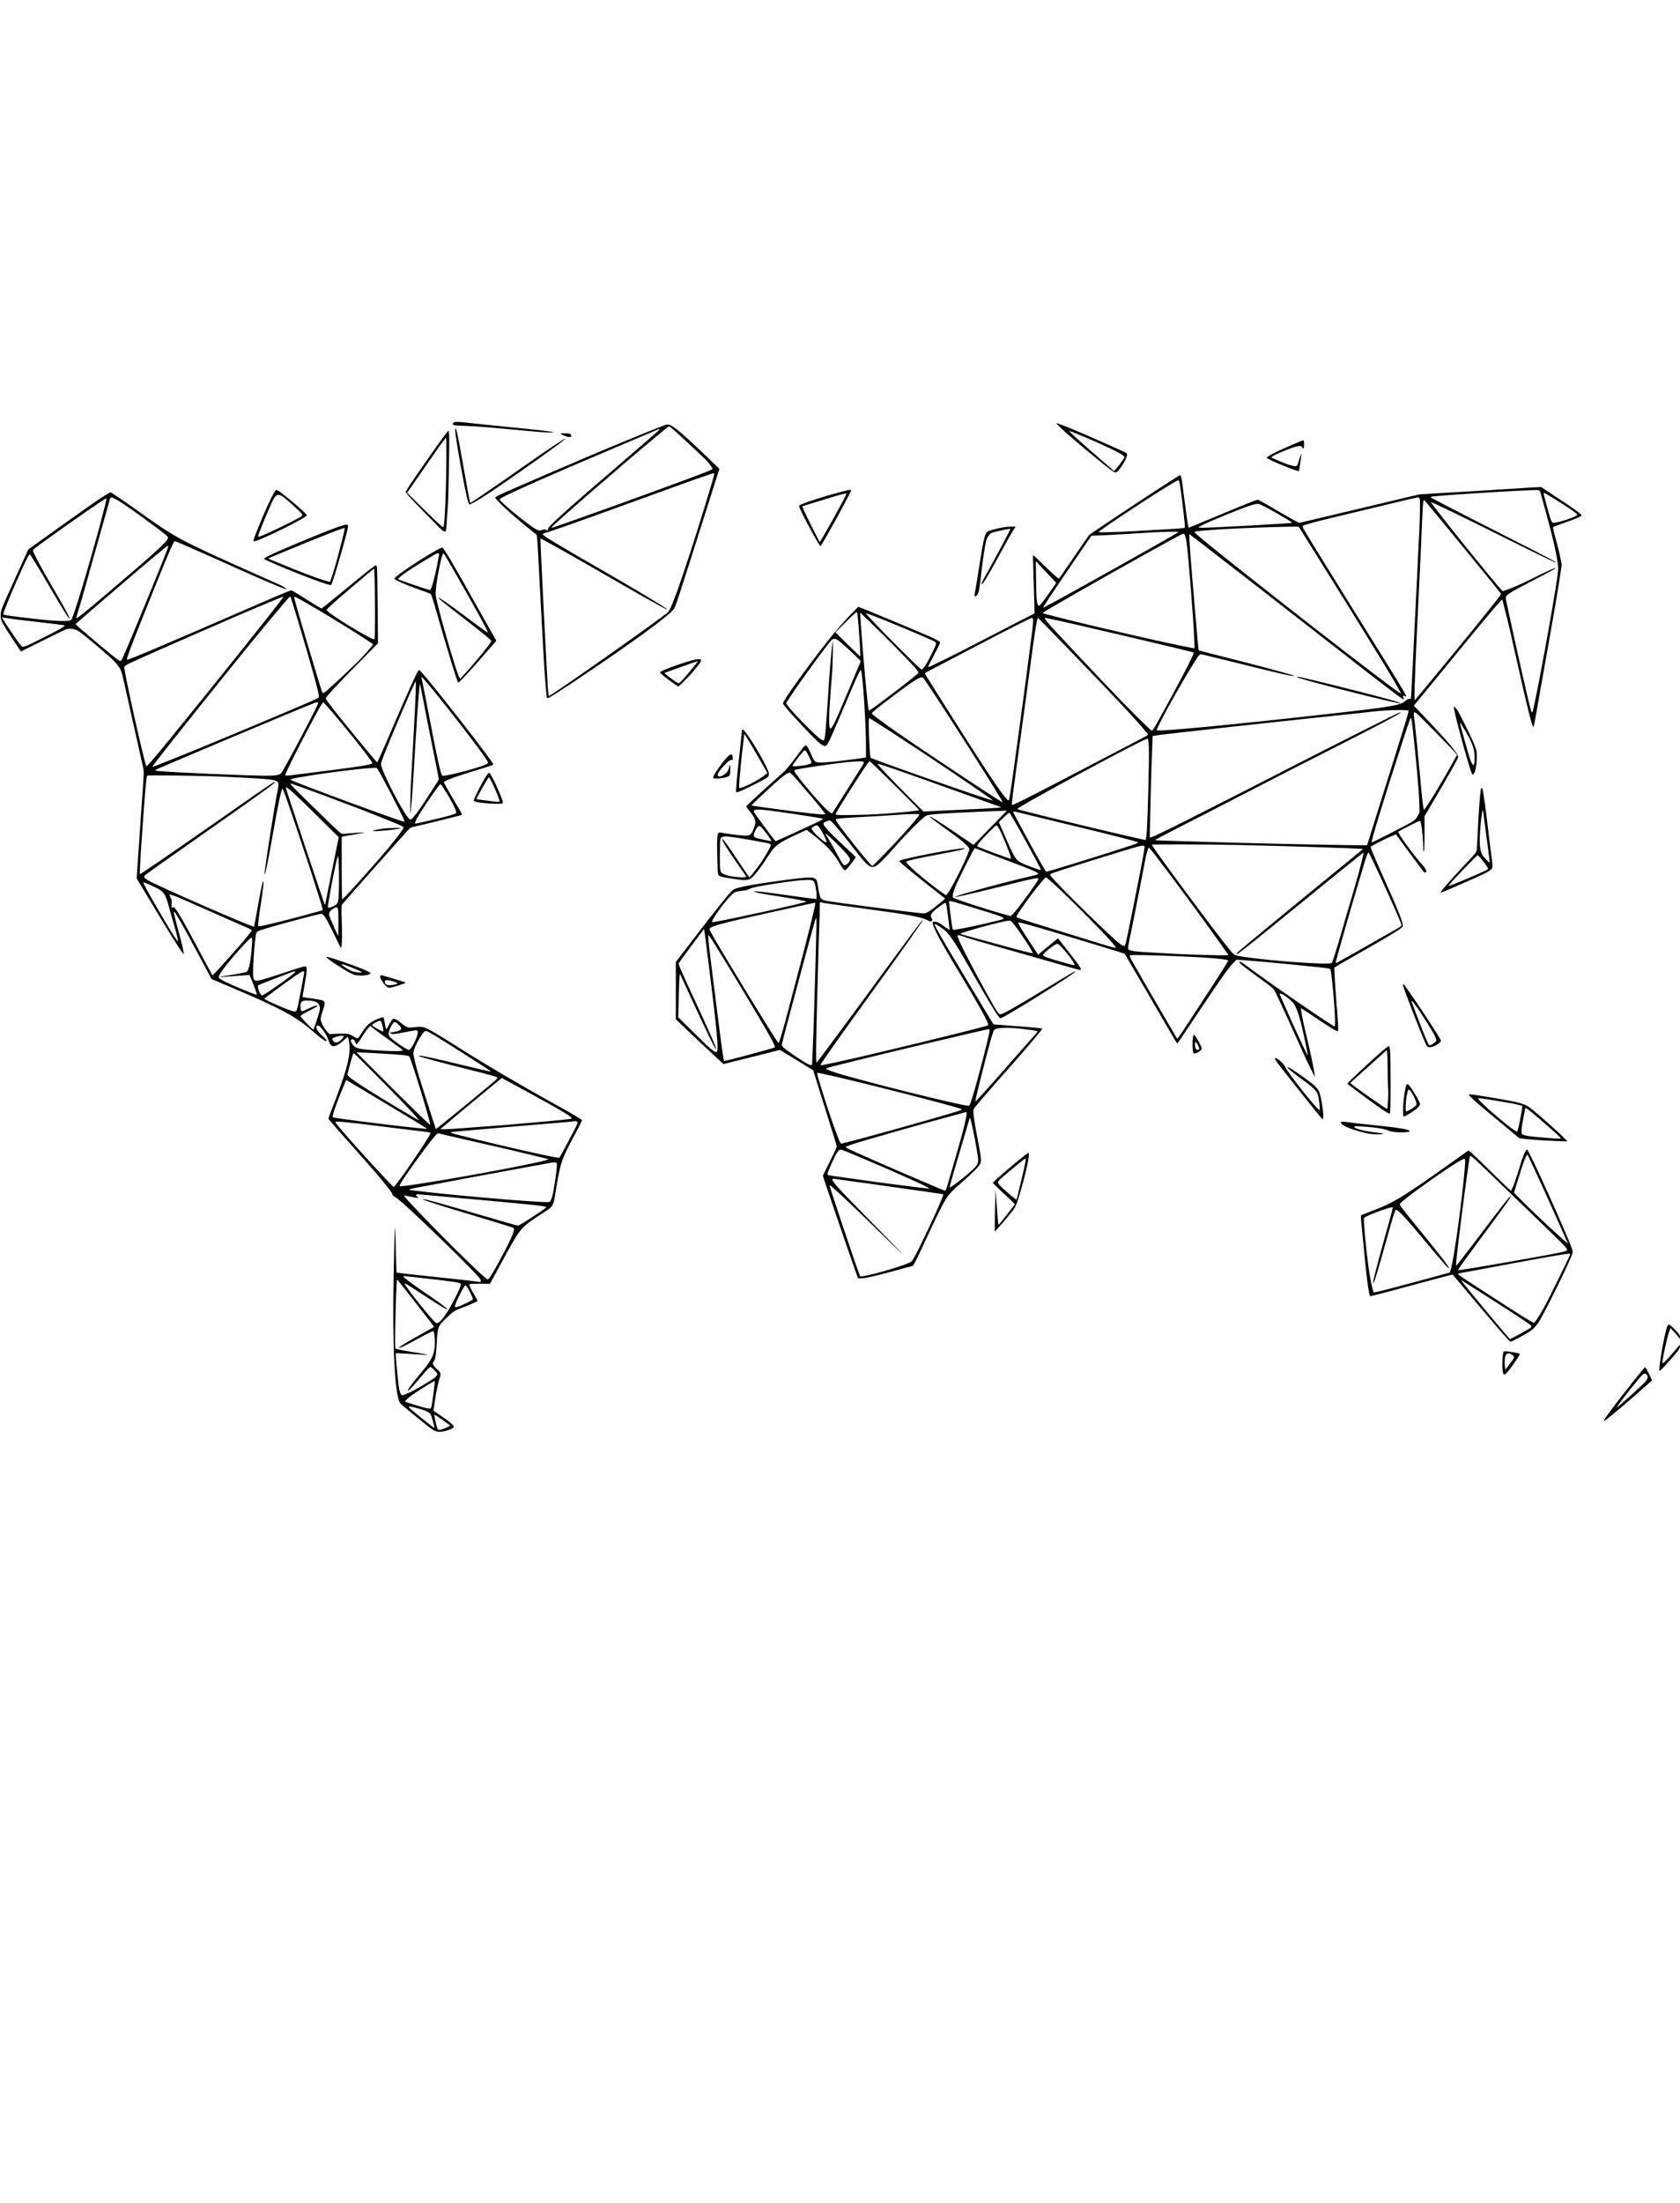 <?xml version="1.0" standalone="no"?>
<!DOCTYPE svg PUBLIC "-//W3C//DTD SVG 20010904//EN"
 "http://www.w3.org/TR/2001/REC-SVG-20010904/DTD/svg10.dtd">
<svg version="1.0" xmlns="http://www.w3.org/2000/svg"
 width="2650pt" height="3473pt" viewBox="0 0 2650 3473"
 preserveAspectRatio="xMidYMid meet">

<g transform="translate(0,3473) scale(0.1,-0.1)"
fill="#000000" stroke="none">
<path d="M7151 28066 c-6 -7 -9 -20 -6 -28 5 -12 41 -16 188 -21 100 -4 254
-13 342 -21 213 -20 706 -64 775 -70 131 -12 284 -18 278 -11 -11 12 -188 33
-716 85 -279 28 -561 57 -627 65 -151 19 -219 19 -234 1z"/>
<path d="M16740 27977 c143 -137 702 -602 812 -674 23 -15 44 -22 56 -19 25 8
96 104 138 188 36 72 41 99 22 116 -19 15 -630 286 -873 387 -89 37 -223 85
-234 85 -3 -1 32 -38 79 -83z m410 -154 c250 -103 537 -243 568 -275 l22 -25
-39 -59 c-21 -32 -59 -81 -84 -109 l-45 -50 -29 26 c-15 14 -113 99 -218 189
-259 224 -455 400 -455 411 0 4 17 1 38 -7 20 -9 129 -54 242 -101z"/>
<path d="M10485 28028 c-78 -28 -381 -149 -622 -249 -148 -61 -293 -122 -323
-134 -209 -86 -1301 -555 -1545 -663 -98 -44 -181 -85 -183 -91 -9 -26 256
-272 508 -474 69 -55 131 -106 139 -112 14 -14 16 -38 46 -620 8 -165 19 -381
25 -480 6 -99 19 -346 30 -550 11 -203 22 -401 25 -440 24 -337 37 -481 45
-489 11 -11 79 30 405 247 850 565 1493 1030 1587 1148 32 40 39 59 433 1299
128 404 247 777 263 828 l30 92 -261 250 c-275 261 -387 360 -474 416 -54 35
-78 39 -128 22z m143 -75 c101 -89 461 -425 514 -479 46 -49 98 -120 98 -134
0 -5 -33 -22 -72 -38 -197 -82 -1469 -545 -2138 -780 -340 -119 -333 -117
-329 -104 11 29 1021 907 1544 1342 116 96 230 191 255 212 25 20 49 37 54 38
5 0 38 -26 74 -57z m-268 -35 c-30 -28 -307 -268 -615 -532 -860 -737 -1114
-968 -1102 -1000 7 -18 -6 -21 -33 -6 -14 7 -31 6 -61 -4 -40 -14 -45 -13 -89
9 -114 58 -580 439 -580 474 0 30 770 371 2200 975 151 64 284 120 295 126 42
19 38 7 -15 -42z m904 -675 c-31 -124 -262 -876 -391 -1268 -190 -579 -289
-843 -336 -894 -64 -69 -1843 -1321 -1877 -1321 -11 0 -17 68 -35 420 -8 162
-17 333 -20 380 -3 47 -12 218 -20 380 -48 955 -63 1295 -59 1299 7 7 384
-203 954 -532 696 -402 1038 -593 1046 -584 10 9 -422 269 -991 597 -749 431
-975 568 -975 589 0 6 19 15 43 21 86 23 525 178 1507 535 278 101 564 205
635 230 266 97 491 174 508 174 14 1 16 -4 11 -26z"/>
<path d="M7180 27947 c0 -88 125 -799 186 -1059 21 -88 29 -108 44 -108 18 0
159 82 315 185 213 140 794 548 1044 732 335 249 66 84 -433 -266 -625 -437
-915 -635 -921 -629 -3 4 -73 384 -130 713 -54 306 -83 446 -96 460 -5 5 -9
-5 -9 -28z"/>
<path d="M7027 27885 c-96 -122 -484 -677 -596 -853 l-33 -52 28 -43 c16 -23
157 -172 314 -330 331 -336 291 -329 310 -54 6 95 13 192 15 217 11 138 27
1072 19 1120 l-9 55 -48 -60z m14 -357 c-2 -518 -27 -1108 -48 -1108 -16 0
-115 91 -329 303 l-242 239 160 232 c89 127 201 290 251 361 121 174 198 277
204 271 3 -3 5 -137 4 -298z"/>
<path d="M8840 27895 c0 -12 107 -55 138 -55 24 0 32 4 32 18 0 33 -22 42 -97
42 -40 0 -73 -2 -73 -5z"/>
<path d="M20375 27716 c-192 -82 -338 -154 -374 -183 l-24 -19 34 -20 c82 -49
465 -201 477 -190 6 7 43 259 39 271 -2 5 -14 -24 -26 -65 -40 -135 -38 -133
-86 -127 -23 4 -64 14 -91 23 -78 26 -263 105 -270 115 -12 19 343 167 422
176 46 5 53 3 63 -16 21 -37 31 -23 31 44 0 45 -4 65 -12 65 -7 0 -89 -33
-183 -74z"/>
<path d="M18585 27225 c-11 -7 -121 -78 -245 -157 -269 -173 -1127 -743 -1153
-766 -11 -9 -108 -147 -216 -307 -237 -348 -263 -385 -270 -385 -12 0 -140
116 -268 243 -73 72 -135 128 -137 126 -3 -3 -1 -119 4 -259 5 -140 11 -346
14 -457 l5 -202 -122 -62 c-67 -34 -239 -122 -382 -197 -143 -74 -323 -167
-400 -207 -349 -181 -766 -387 -772 -381 -4 4 14 46 39 94 168 319 155 289
133 311 -11 11 -83 48 -160 82 -167 74 -1035 436 -1084 452 l-34 11 -143 -147
c-79 -81 -212 -234 -297 -340 -329 -411 -747 -990 -747 -1034 0 -19 104 -139
318 -367 278 -294 332 -336 375 -288 27 30 104 202 345 772 123 292 185 423
192 408 28 -51 80 -836 80 -1215 l0 -162 -32 -6 c-152 -25 -507 -67 -610 -72
-149 -7 -168 0 -200 75 -61 142 -89 192 -108 192 -13 0 -45 -35 -97 -106 -174
-237 -219 -289 -333 -387 -167 -145 -510 -459 -510 -468 0 -4 19 -31 43 -61
66 -82 84 -110 97 -153 10 -35 9 -49 -10 -105 -31 -92 -55 -128 -95 -139 -37
-10 -227 8 -379 35 -105 20 -102 22 -112 -85 -7 -83 2 -509 12 -554 9 -37 24
-44 160 -67 268 -46 323 -44 381 12 57 54 156 185 237 315 117 185 167 224
470 363 l150 69 65 -51 c259 -201 347 -295 462 -491 19 -32 44 -68 56 -79 22
-21 23 -21 44 -2 25 22 149 184 148 193 0 3 -91 89 -201 191 -203 188 -308
300 -308 331 0 21 16 33 63 49 34 11 41 10 59 -7 42 -37 197 -223 347 -417
173 -223 217 -271 268 -293 77 -32 123 7 434 357 178 201 408 426 452 444 47
20 270 36 737 56 135 5 310 12 389 16 l144 6 -263 -270 -264 -270 -285 193
c-284 191 -398 262 -407 253 -4 -5 101 -84 360 -270 165 -119 266 -212 266
-244 0 -71 -330 -724 -366 -724 -16 0 -180 122 -364 271 -153 123 -275 242
-266 258 9 13 185 52 499 111 321 60 465 94 422 98 -88 10 -994 -164 -1029
-198 -9 -9 132 -128 476 -400 l247 -194 -41 -36 c-97 -83 -186 -151 -231 -176
-48 -26 -49 -26 -150 -15 -315 36 -1282 162 -1415 185 -133 23 -138 29 -166
217 -17 117 -25 134 -73 150 -49 16 -142 8 -503 -40 -354 -48 -565 -84 -674
-112 -70 -19 -87 -28 -127 -68 -66 -69 -288 -347 -597 -751 l-272 -355 0 -451
0 -451 178 -169 c97 -93 266 -252 375 -353 l199 -184 445 111 445 112 263
-160 262 -160 88 -283 c48 -155 132 -423 186 -595 55 -172 99 -318 99 -326 0
-7 -50 -113 -110 -235 l-110 -223 14 -46 c19 -63 397 -1170 477 -1394 l63
-178 47 0 c68 0 199 29 519 116 157 42 292 79 300 81 8 3 78 140 154 306 191
415 317 670 365 744 56 87 104 137 261 273 164 143 266 247 285 293 18 44 12
93 -65 492 -16 83 -34 195 -40 249 -9 87 -8 102 6 125 21 33 249 297 481 558
223 251 451 516 533 618 l63 80 -36 7 c-30 6 -322 30 -649 54 l-86 6 -110 181
c-60 100 -235 391 -389 647 -308 511 -436 735 -431 750 5 17 130 -62 185 -117
69 -70 175 -231 323 -493 349 -615 504 -870 528 -870 18 0 54 19 237 128 392
233 962 598 951 609 -7 8 -104 -48 -386 -220 -489 -300 -765 -457 -803 -457
-9 0 -29 19 -46 43 -59 87 -278 483 -483 877 -86 165 -150 309 -145 324 4 10
31 5 119 -25 133 -44 235 -74 698 -204 190 -53 509 -144 710 -202 201 -58 377
-108 393 -111 57 -9 33 30 -194 319 l-141 179 -82 -68 c-44 -37 -115 -95 -156
-129 l-75 -62 -113 172 c-127 192 -202 316 -202 333 0 13 85 -8 400 -101 199
-58 235 -69 685 -205 536 -163 589 -180 596 -187 6 -7 547 -933 744 -1275 44
-76 82 -138 85 -138 3 0 149 217 325 481 351 527 477 705 556 787 l53 54 100
-6 c288 -20 1256 -114 1353 -132 31 -6 31 -7 42 -87 42 -320 75 -827 53 -827
-31 0 -1106 740 -1390 957 -78 59 -112 75 -112 53 0 -13 107 -97 285 -225 156
-112 242 -179 262 -205 13 -17 169 -352 298 -640 164 -365 242 -535 294 -635
l52 -100 -6 55 c-7 60 -73 370 -130 605 -65 269 -94 427 -78 421 7 -3 117 -75
242 -160 247 -167 326 -212 337 -195 7 12 0 145 -27 469 -10 129 -22 301 -26
381 l-6 147 39 24 c21 14 140 82 264 152 596 339 775 448 778 477 6 54 -73
255 -288 729 -111 245 -220 501 -220 518 0 12 196 114 319 167 l80 34 215
-293 c119 -161 221 -298 229 -304 7 -6 18 -7 26 -3 23 15 4 55 -59 125 -135
149 -390 501 -374 516 17 15 323 170 338 170 9 0 17 -20 25 -62 14 -82 31
-275 31 -363 0 -49 3 -65 10 -55 6 9 10 128 10 284 l0 269 142 241 c269 458
388 669 388 690 0 58 -144 230 -547 653 l-152 160 91 109 c50 60 251 305 446
544 433 530 728 885 803 964 l55 59 42 -164 c53 -205 83 -336 178 -759 176
-791 251 -1090 273 -1090 4 0 24 100 45 223 21 122 82 472 137 777 123 684
212 1206 241 1407 l22 151 -22 114 c-12 63 -45 195 -72 293 -28 98 -47 182
-43 186 4 4 85 35 179 68 185 64 266 99 271 117 5 16 -149 126 -421 304 l-218
143 -137 -7 c-75 -4 -158 -9 -186 -12 -27 -2 -167 -11 -310 -19 -143 -9 -359
-22 -480 -30 -121 -8 -350 -21 -510 -30 l-290 -17 -290 -68 c-159 -38 -443
-105 -630 -150 -861 -205 -966 -230 -981 -230 -15 0 -211 110 -504 283 -74 44
-142 80 -150 79 -26 -1 -190 -67 -648 -259 -244 -102 -444 -184 -446 -182 -4
6 -63 425 -81 574 -22 186 -35 255 -49 254 -6 0 -20 -6 -31 -14z m18 -87 c16
-64 66 -460 83 -650 7 -75 6 -77 -17 -82 -23 -5 -298 -22 -734 -46 -303 -17
-605 -26 -605 -18 0 29 1210 818 1256 818 6 0 14 -10 17 -22z m5695 -172 c7
-21 50 -176 96 -345 94 -341 148 -575 173 -740 16 -103 15 -118 -1 -238 -57
-415 -327 -1894 -387 -2116 -15 -57 -21 -44 -78 195 -67 273 -351 1558 -351
1584 0 43 72 89 432 275 297 154 361 189 354 196 -6 6 -136 -52 -331 -150
-194 -96 -314 -150 -420 -188 l-80 -28 -23 22 c-79 74 -1122 1371 -1111 1382
8 7 540 -251 1234 -597 585 -291 801 -393 730 -344 -28 19 -522 274 -1030 531
-469 237 -925 473 -939 486 -4 4 11 10 35 13 140 19 1165 85 1544 99 143 6
138 7 153 -37z m208 -92 c208 -129 316 -200 348 -230 l28 -27 -21 -16 c-45
-34 -286 -111 -347 -111 -28 0 -34 5 -52 48 -18 43 -112 387 -112 412 0 19 16
11 156 -76z m-2110 -21 c7 -35 -1 -392 -11 -553 -3 -41 -10 -174 -15 -295 -15
-328 -39 -827 -50 -1025 -5 -97 -19 -376 -30 -620 -12 -245 -24 -490 -28 -545
l-7 -100 -29 -2 c-17 -1 -42 -15 -60 -32 -72 -70 -214 -93 -1266 -211 -1486
-167 -2629 -275 -2653 -251 -17 17 334 656 570 1036 114 183 96 168 180 151
39 -9 262 -63 495 -121 643 -161 905 -221 916 -210 3 2 -1 7 -9 9 -154 49
-629 175 -1214 322 -148 37 -273 70 -276 73 -4 3 -19 150 -33 326 -15 176 -36
419 -46 540 -31 348 -70 854 -70 913 l0 53 148 -112 c282 -216 1300 -1006
1797 -1394 543 -425 1082 -843 1294 -1003 127 -96 164 -115 141 -72 -17 31
-13 42 11 30 11 -6 25 -10 30 -8 14 5 -125 232 -813 1333 -283 454 -677 1091
-792 1283 -22 36 -35 67 -30 72 16 16 246 77 614 164 201 48 547 131 770 185
223 54 417 99 432 100 24 1 28 -4 34 -36z m446 -458 c572 -695 833 -1015 836
-1029 3 -14 -572 -725 -1132 -1399 l-231 -278 -3 58 c-5 79 29 873 73 1743 15
291 35 737 46 1010 7 168 16 316 21 329 8 21 11 22 22 10 7 -8 173 -207 368
-444z m-2704 245 c194 -110 250 -146 235 -152 -10 -4 -272 -21 -583 -38 -750
-41 -876 -45 -883 -33 -9 14 308 153 655 287 176 67 241 86 288 83 24 -2 117
-49 288 -147z m782 -907 c803 -1286 1197 -1933 1174 -1933 -46 0 -2509 1915
-3152 2450 -93 78 -109 96 -94 101 11 4 88 12 173 18 85 6 181 13 214 16 194
14 880 41 1100 43 l150 1 435 -696z m-2330 613 c0 -7 -165 -103 -500 -291
-305 -172 -402 -226 -1234 -689 -214 -119 -393 -215 -399 -213 -10 3 120 198
529 797 l229 335 165 7 c91 3 282 14 425 23 143 9 321 20 395 24 150 9 390 13
390 7z m107 -67 c6 -20 17 -72 22 -115 29 -215 105 -1180 118 -1492 l6 -162
-34 6 c-301 52 -1459 316 -2079 474 -286 72 -280 71 -280 79 1 14 855 503
1640 939 500 277 564 311 580 309 8 -1 20 -19 27 -38z m-2144 -622 l108 -115
-84 -120 c-115 -168 -176 -244 -190 -239 -32 10 -40 79 -44 392 l-4 310 53
-57 c29 -31 101 -108 161 -171z m-3014 -752 c22 -261 36 -525 30 -523 -4 2
-94 88 -200 192 l-192 189 168 165 c143 142 169 163 175 147 4 -11 13 -87 19
-170z m610 -401 c266 -272 345 -360 338 -378 -7 -19 -175 -152 -467 -373 -246
-185 -308 -229 -316 -221 -15 15 -97 917 -130 1438 l-7 105 188 -180 c103 -99
280 -275 394 -391z m51 348 c351 -145 542 -230 558 -245 16 -17 3 -56 -68
-197 -78 -156 -136 -243 -156 -232 -55 30 -874 858 -874 882 0 11 207 -69 540
-208z m2096 113 c3 -13 -4 -102 -16 -197 -99 -784 -315 -2374 -351 -2583 -6
-33 -13 -64 -16 -68 -25 -40 -299 366 -1051 1558 -118 187 -227 361 -243 386
-16 25 -29 50 -29 55 0 5 44 31 98 58 53 28 162 84 242 126 80 42 213 112 295
155 83 43 191 99 240 125 289 151 361 189 569 294 126 64 235 116 243 116 7 0
15 -11 19 -25z m505 -412 c816 -841 1316 -1378 1306 -1406 -1 -5 -59 -38 -127
-73 -69 -36 -204 -106 -300 -156 -96 -50 -211 -110 -255 -133 -237 -126 -1033
-539 -1233 -639 -214 -107 -232 -114 -232 -93 0 30 48 403 105 812 75 539 110
797 215 1580 51 379 80 545 94 545 1 0 194 -197 427 -437z m-210 417 c305 -63
2178 -503 2237 -525 16 -6 -111 -256 -381 -755 -220 -406 -260 -474 -278 -478
-15 -3 -393 373 -720 718 -786 829 -969 1028 -969 1054 0 9 8 8 111 -14z
m-3376 -329 c53 -33 366 -323 362 -335 -19 -48 -306 -728 -350 -829 -67 -155
-110 -232 -128 -232 -19 0 -26 122 -17 280 9 160 38 551 43 595 8 60 18 505
12 500 -6 -6 -29 -220 -42 -390 -3 -41 -7 -100 -10 -130 -2 -30 -7 -93 -10
-140 -46 -720 -58 -862 -75 -890 -18 -30 -66 5 -241 177 -172 170 -304 313
-342 373 l-17 28 81 123 c172 261 601 845 640 873 31 21 57 20 94 -3z m1408
-681 c293 -432 1205 -1866 1193 -1877 -5 -6 -426 268 -1031 672 -647 432
-1021 697 -1032 731 -4 12 109 103 394 317 284 213 380 270 412 244 7 -6 36
-45 64 -87z m7593 -432 c9 -10 -7 -65 -383 -1263 -102 -324 -204 -651 -227
-725 l-42 -135 -270 3 c-452 5 -1486 28 -2304 52 -689 20 -770 23 -770 29 0 3
141 78 312 166 421 215 704 361 938 482 671 347 1167 600 1765 903 479 243
802 414 841 446 l29 24 -60 -26 c-82 -35 -1049 -522 -1610 -810 -1467 -752
-2207 -1124 -2269 -1140 l-29 -7 6 359 c7 355 20 796 33 1091 l6 152 67 10
c122 20 1703 194 3016 332 105 10 282 30 395 43 203 24 537 32 556 14z m728
-650 l38 -48 -73 -132 c-172 -314 -437 -744 -449 -731 -9 9 -31 195 -60 523
-28 314 -68 712 -85 860 -25 214 -56 227 288 -120 166 -168 320 -326 341 -352z
m-654 314 c52 -474 92 -932 97 -1092 l5 -175 -29 -55 c-21 -41 -42 -64 -83
-91 -47 -32 -630 -329 -644 -329 -16 0 199 704 466 1525 143 440 149 456 159
427 5 -12 18 -106 29 -210z m-8403 110 c160 -103 332 -215 673 -439 406 -267
1063 -715 1100 -749 24 -23 -1227 409 -1777 613 l-152 57 -5 35 c-3 20 -11
150 -17 290 -9 227 -8 301 6 301 2 0 80 -49 172 -108z m4234 -338 c10 -174
-18 -1221 -37 -1411 -4 -35 -11 -63 -16 -63 -31 0 -943 214 -1508 354 -490
122 -510 127 -510 135 0 35 2014 1121 2054 1108 7 -2 13 -50 17 -123z m-5361
-156 c22 -44 40 -87 40 -95 0 -20 -53 -40 -143 -52 -95 -13 -157 -14 -157 -2
0 11 124 178 163 218 38 41 44 36 97 -69z m865 -88 c4 -6 -2 -25 -13 -43 -29
-49 -455 -722 -473 -748 l-16 -23 -34 22 c-57 35 -212 203 -400 432 -124 151
-172 222 -157 231 31 17 520 91 813 124 150 16 272 18 280 5z m490 -371 c212
-210 385 -385 385 -388 0 -9 -271 -38 -465 -51 -82 -6 -179 -12 -215 -15 -129
-9 -587 -18 -613 -11 -15 3 -27 10 -27 14 0 21 426 692 507 800 13 17 28 32
33 32 5 0 183 -172 395 -381z m265 163 c271 -96 733 -261 915 -327 116 -42
275 -100 355 -128 l145 -51 -45 -8 c-25 -3 -198 -14 -385 -22 -187 -9 -443
-21 -568 -27 l-229 -12 -264 264 c-242 241 -454 466 -462 489 -3 8 216 -64
538 -178z m-1795 -89 c179 -208 318 -373 380 -453 l57 -75 -31 -3 c-18 -2
-116 6 -219 18 -234 26 -913 117 -918 123 -3 2 62 67 144 143 310 291 411 374
456 374 14 0 57 -42 131 -127z m-267 -494 c336 -47 654 -98 661 -104 2 -3 2
-7 0 -9 -13 -12 -229 -114 -469 -223 l-275 -124 -28 33 c-39 45 -292 390 -307
417 -34 64 26 66 418 10z m3820 -23 c75 -19 364 -89 642 -156 787 -189 1155
-283 1173 -300 5 -4 -60 -31 -145 -58 -401 -133 -1275 -402 -1303 -402 -13 0
-108 166 -379 666 -151 280 -153 284 -137 284 7 0 74 -16 149 -34z m-45 -277
c179 -321 327 -597 327 -610 0 -15 -282 89 -343 128 -56 35 -102 116 -217 385
l-104 240 77 75 c42 41 82 73 89 71 7 -2 84 -132 171 -289z m-1593 260 c0 -30
-317 -385 -593 -666 -77 -79 -143 -143 -147 -143 -16 0 -213 237 -416 501
-130 168 -170 227 -160 236 10 10 160 22 481 39 171 9 384 22 475 29 227 17
360 18 360 4z m-1588 -186 c45 -53 137 -237 125 -250 -21 -21 -237 178 -237
219 0 11 61 48 81 48 9 0 23 -8 31 -17z m2842 -25 c56 -96 206 -472 193 -484
-8 -8 -514 179 -531 196 -5 5 7 29 30 57 62 78 256 273 270 273 7 0 24 -19 38
-42z m-3735 2 c38 -38 155 -200 149 -206 -7 -6 -206 35 -245 51 -25 11 -33 20
-33 40 0 27 32 98 58 128 21 24 36 21 71 -13z m1317 -390 c36 -41 67 -85 70
-97 11 -43 -55 -111 -94 -99 -12 4 -46 57 -87 134 -61 112 -121 219 -196 347
-19 32 4 14 110 -85 73 -69 162 -159 197 -200z m-1776 244 c69 -7 419 -68 523
-90 57 -13 77 -21 77 -33 0 -22 -69 -145 -144 -260 -61 -91 -185 -250 -196
-250 -3 0 -72 101 -154 225 -175 267 -268 393 -274 376 -7 -21 119 -219 294
-464 46 -64 84 -121 84 -127 0 -26 -255 -2 -331 30 -86 38 -84 29 -84 298 0
130 3 248 8 263 8 32 52 49 107 43 19 -2 60 -7 90 -11z m8003 -124 c641 -13
1925 -54 1933 -63 2 -2 -88 -77 -199 -167 -1089 -889 -1759 -1441 -1786 -1473
-8 -10 -9 -17 -3 -17 17 0 180 126 497 385 717 585 1323 1075 1462 1184 l43
33 -6 -34 c-16 -86 -102 -402 -182 -673 -50 -165 -118 -397 -151 -515 -83
-289 -151 -502 -164 -519 -28 -34 -908 26 -1377 95 -147 21 -162 28 -212 87
-202 239 -1248 1648 -1248 1681 0 10 832 7 1393 -4z m-1508 -20 c7 -11 -47
-299 -184 -980 -115 -571 -119 -590 -137 -590 -45 0 -119 64 -523 453 -355
343 -654 652 -648 671 2 6 32 21 68 33 179 63 1133 359 1309 406 66 18 107 21
115 7z m172 -147 c216 -277 713 -950 1031 -1398 l121 -170 -62 -3 c-57 -4
-575 12 -782 23 -49 3 -182 10 -295 16 -343 17 -433 30 -446 64 -3 8 8 79 25
157 37 175 101 497 176 883 31 160 64 333 74 385 17 86 43 170 54 170 2 0 49
-57 104 -127z m-2704 62 c74 -30 249 -97 391 -149 392 -146 481 -186 459 -207
-4 -4 -71 -22 -148 -39 -334 -76 -1010 -258 -1130 -304 l-40 -16 45 6 c55 7
505 113 800 188 282 72 445 108 471 104 19 -3 15 -13 -48 -108 -87 -132 -268
-372 -330 -440 l-48 -51 -128 35 c-259 72 -756 234 -782 256 -15 12 -5 70 25
150 39 103 304 630 316 630 7 0 73 -25 147 -55z m6236 -364 c175 -378 336
-744 346 -783 6 -23 -1 -29 -87 -78 -366 -209 -921 -522 -933 -527 -9 -3 -15
1 -15 10 0 17 263 941 320 1122 10 33 53 177 95 320 73 246 87 285 105 285 4
0 80 -157 169 -349z m-5147 -134 c285 -258 927 -910 972 -987 l19 -33 -29 5
c-16 3 -153 43 -304 90 -151 47 -374 116 -495 153 -602 184 -738 228 -742 241
-11 33 431 624 467 624 5 0 55 -42 112 -93z m-3779 35 c21 -23 47 -146 47
-224 l0 -60 -62 7 c-35 3 -202 26 -373 50 -170 24 -354 49 -407 55 -275 29
-136 -12 217 -65 200 -30 465 -79 465 -86 0 -16 -1091 -258 -1457 -323 -46 -8
-43 6 18 100 112 171 255 341 311 370 15 8 66 18 113 23 49 5 95 15 110 25 34
22 153 48 400 86 400 62 588 75 618 42z m2841 -519 c129 -41 170 -62 154 -78
-12 -13 -528 -131 -673 -154 -38 -6 -82 -14 -96 -17 -19 -4 -28 0 -33 12 -7
20 -56 391 -56 428 0 23 4 22 278 -60 152 -46 344 -105 426 -131z m-2671 172
c33 -6 415 -59 722 -100 579 -77 804 -119 898 -167 53 -28 60 -29 74 -15 15
14 15 18 -1 42 -24 36 -15 66 35 115 40 39 143 114 173 126 7 3 16 -2 20 -12
8 -21 58 -405 53 -410 -2 -2 -30 16 -63 39 -109 79 -135 92 -186 88 -30 -2
-21 -39 35 -156 66 -135 164 -307 407 -710 284 -473 427 -733 417 -760 -6 -14
0 -12 -547 -150 -372 -93 -620 -153 -1235 -299 -505 -120 -865 -197 -865 -186
0 16 335 490 730 1035 561 774 901 1255 887 1255 -13 0 -177 -221 -957 -1285
-253 -345 -691 -934 -718 -965 -14 -16 -12 265 8 1015 24 869 30 1097 35 1190
2 55 5 151 5 213 l0 112 25 -5 c14 -3 35 -7 48 -10z m-143 -8 c0 -35 -74 -337
-194 -799 -240 -913 -284 -1081 -320 -1203 -52 -177 -59 -195 -67 -195 -12 0
-425 667 -811 1310 -201 334 -278 469 -278 486 0 38 206 95 840 234 80 17 294
64 475 105 182 40 336 74 343 74 6 1 12 -5 12 -12z m16 -454 c-3 -126 -8 -325
-11 -443 -12 -470 -36 -1225 -45 -1405 -5 -104 -10 -202 -10 -217 0 -35 -16
-36 -80 -3 -64 33 -303 193 -358 241 -35 30 -43 42 -39 63 3 23 79 309 294
1111 72 268 218 805 227 833 3 9 8 24 11 32 13 44 16 -7 11 -212z m3131 110
c113 -146 293 -426 282 -437 -6 -6 -204 44 -474 119 -110 30 -305 83 -432 117
-128 34 -233 65 -233 68 0 22 684 207 771 209 21 1 38 -14 86 -76z m-4828
-613 c126 -997 159 -1352 130 -1377 -28 -23 -85 22 -347 282 l-264 260 8 295
c4 162 10 317 13 343 l6 49 174 -379 c265 -574 386 -821 397 -810 10 10 -112
287 -391 887 -161 348 -205 450 -198 466 7 20 396 544 400 540 1 -1 34 -251
72 -556z m39 403 c87 -129 621 -1011 819 -1352 163 -282 199 -351 182 -362
-25 -15 -799 -222 -799 -214 0 1 -4 25 -10 53 -14 78 -62 436 -149 1132 -82
647 -99 800 -88 800 4 0 24 -26 45 -57z m5533 -140 c101 -105 212 -263 197
-278 -6 -7 -358 94 -442 126 -31 12 -56 28 -56 35 0 16 87 93 163 144 68 46
69 45 138 -27z m1774 -134 c482 -18 820 -45 848 -69 4 -4 -108 -184 -250 -401
-142 -217 -323 -494 -403 -617 -79 -122 -147 -219 -151 -215 -10 11 -581 992
-680 1168 -69 122 -77 141 -61 147 18 8 271 4 697 -13z m1708 -605 c53 -27
144 -103 171 -142 44 -65 74 -143 115 -302 46 -181 115 -509 108 -516 -6 -7
-265 556 -433 944 -16 37 -9 40 39 16z m-4134 -539 c149 -17 263 -34 270 -40
2 -3 -30 -42 -71 -87 -41 -46 -157 -177 -258 -293 -246 -281 -393 -447 -519
-585 -58 -63 -111 -121 -118 -129 -7 -8 -15 -12 -18 -9 -7 6 161 674 238 951
24 87 51 165 59 173 34 35 206 42 417 19z m-493 -52 c-13 -101 -192 -788 -268
-1030 -34 -109 -45 -133 -60 -133 -119 0 -1742 405 -2109 526 -115 38 -155 59
-129 68 79 28 1610 399 2232 541 134 30 259 59 278 64 63 16 63 16 56 -36z
m-2615 -662 c428 -89 2101 -514 2172 -553 25 -13 4 -20 -498 -164 -585 -167
-1051 -295 -1265 -349 -58 -14 -113 -28 -122 -31 -20 -6 -34 23 -109 228 -103
281 -279 837 -279 880 0 10 -7 11 101 -11z m2254 -648 c-21 -142 -81 -362
-306 -1125 -11 -38 -24 -68 -29 -68 -5 0 -55 20 -112 44 -57 24 -164 69 -238
101 -143 60 -525 225 -650 280 -542 239 -570 252 -570 264 0 5 48 25 108 45
163 54 1191 347 1602 456 85 23 160 43 165 45 33 11 37 5 30 -42z m94 -190
c49 -230 91 -470 91 -523 0 -58 -32 -103 -142 -198 -108 -94 -297 -236 -305
-229 -7 8 17 94 162 582 57 193 115 387 127 432 13 46 26 83 29 83 4 0 20 -66
38 -147z m-1691 -509 c569 -242 1012 -443 1012 -458 0 -3 -15 -3 -32 0 -18 2
-145 18 -283 34 -137 17 -333 42 -435 56 -413 56 -826 115 -843 120 -24 8 -19
28 45 172 77 175 114 232 150 232 10 0 184 -70 386 -156z m42 -379 c980 -138
1185 -167 1189 -171 12 -11 -197 -475 -371 -826 -78 -157 -115 -222 -137 -237
-66 -47 -581 -202 -753 -226 l-47 -7 -16 38 c-47 111 -477 1395 -470 1402 10
11 352 -309 820 -768 499 -489 443 -427 -271 300 -402 410 -504 522 -504 557
0 7 6 13 13 13 6 0 253 -34 547 -75z"/>
<path d="M20460 24055 c0 -18 1239 -337 1535 -395 33 -6 69 -14 80 -17 13 -3
17 -2 10 5 -20 19 -399 121 -1065 286 -519 128 -560 137 -560 121z"/>
<path d="M4317 26953 c-53 -92 -151 -308 -237 -521 -90 -226 -93 -238 -65
-234 108 18 825 375 825 410 0 29 -446 402 -480 402 -5 0 -24 -26 -43 -57z
m144 -52 c57 -38 274 -234 295 -266 12 -19 14 -29 5 -38 -15 -19 -293 -160
-493 -251 -153 -69 -198 -86 -198 -71 0 29 206 522 247 593 42 71 75 78 144
33z"/>
<path d="M13245 26971 c-249 -65 -590 -175 -630 -205 -16 -12 -14 -19 28 -107
88 -184 285 -539 298 -539 17 0 493 866 484 880 -9 14 -14 13 -180 -29z m105
-26 c0 -29 -411 -768 -421 -758 -4 5 -69 131 -144 282 -84 167 -133 276 -127
280 11 6 46 17 452 140 181 55 240 69 240 56z"/>
<path d="M1649 26917 c-119 -75 -330 -223 -893 -626 l-309 -221 -37 -82 c-21
-46 -110 -242 -199 -437 -89 -194 -170 -379 -181 -412 -24 -70 -26 -141 -5
-199 8 -24 80 -141 160 -262 l145 -218 338 169 c185 93 354 174 376 181 62 20
137 8 200 -31 52 -32 314 -250 493 -410 98 -88 155 -161 177 -226 18 -53 23
-77 201 -873 68 -305 132 -587 140 -627 16 -67 16 -90 -4 -380 -12 -169 -24
-337 -27 -373 -2 -36 -11 -164 -19 -285 -8 -121 -22 -333 -32 -471 l-17 -251
258 -428 c272 -451 426 -698 464 -743 l22 -27 -6 50 c-4 28 -24 115 -46 195
-21 80 -54 205 -74 278 -19 74 -34 141 -32 150 6 28 117 -166 393 -683 71
-132 145 -271 166 -309 l37 -69 289 -122 c781 -330 1040 -468 1288 -685 116
-101 205 -170 223 -170 26 0 9 28 -49 79 -91 80 -125 149 -81 166 36 14 146
-137 177 -242 33 -114 101 -111 237 8 l67 59 12 -57 c45 -203 -16 -449 -280
-1122 -23 -58 -41 -109 -41 -114 0 -8 159 -190 531 -607 297 -333 479 -557
479 -590 0 -9 15 -23 33 -32 18 -9 80 -58 138 -109 339 -302 1146 -1092 1206
-1181 27 -40 23 -63 -11 -54 -21 6 -408 49 -983 109 -172 18 -315 35 -317 38
-3 3 -9 180 -13 395 -10 502 -17 409 -33 -406 -23 -1154 16 -1926 104 -2051
10 -15 75 -68 393 -326 122 -98 168 -123 225 -123 84 0 228 52 228 82 0 20
-72 81 -199 167 l-123 85 6 50 c20 154 61 370 82 434 35 105 33 112 -36 173
-64 56 -74 84 -45 125 25 37 35 104 45 299 12 234 20 254 143 371 108 105 139
126 222 157 97 36 269 108 277 116 4 3 -17 45 -46 94 -64 106 -92 165 -82 175
4 4 79 7 166 7 l159 -1 177 326 c304 559 303 557 611 759 235 155 202 97 263
460 63 372 81 422 284 801 64 118 116 222 116 231 0 11 -119 82 -357 214 -634
352 -1117 636 -1581 928 -288 183 -435 270 -509 305 -62 29 -111 32 -229 17
-71 -9 -96 1 -186 76 -62 52 -101 68 -126 53 -8 -6 -33 -45 -55 -87 -22 -43
-43 -74 -47 -70 -4 4 -13 48 -20 96 -8 49 -19 91 -25 93 -6 3 -50 -12 -98 -32
-110 -46 -171 -99 -237 -209 -27 -45 -57 -86 -66 -89 -9 -4 -31 3 -48 14 -92
59 -109 63 -259 56 l-139 -7 -39 41 c-50 52 -101 153 -101 199 0 20 13 74 31
121 39 108 41 152 5 168 -14 7 -91 21 -172 33 -81 11 -148 22 -149 23 -2 1 13
92 33 200 40 224 41 279 7 284 -12 2 -163 -44 -335 -102 -317 -106 -421 -135
-452 -123 -32 13 -38 56 -33 222 7 179 32 460 47 515 9 33 15 38 72 58 146 50
723 208 941 256 43 10 77 -36 174 -234 141 -290 146 -300 153 -300 14 0 19
190 11 425 -6 173 -5 244 3 255 40 53 1048 1187 1073 1207 9 7 59 22 112 33
173 39 655 158 684 169 28 11 28 11 11 43 -9 18 -55 95 -101 172 -47 78 -105
179 -130 225 l-45 85 47 24 c60 30 205 80 430 149 271 82 305 94 305 105 0 38
-904 1198 -1129 1449 -38 43 -40 43 -55 24 -26 -34 -205 -430 -426 -948 -118
-273 -217 -496 -221 -495 -10 4 -419 498 -594 718 -176 221 -215 274 -215 292
0 23 176 213 514 555 l308 313 -5 592 c-3 326 -8 603 -12 616 -4 12 -11 22
-16 22 -14 0 -155 -110 -439 -345 -151 -124 -308 -251 -347 -282 l-73 -55 -72
42 c-40 24 -139 85 -219 136 -81 50 -156 97 -168 103 -22 12 -26 11 -666 -267
-1424 -618 -1915 -826 -1940 -820 -15 4 37 145 258 698 349 873 474 1170 492
1170 19 0 295 -121 1095 -480 231 -104 612 -265 650 -275 l25 -6 -25 22 c-14
12 -47 32 -75 45 -27 12 -203 91 -390 174 -1204 538 -1260 568 -1832 977 -243
173 -449 313 -462 313 -4 0 -45 -24 -92 -53z m206 -72 c86 -49 353 -237 626
-442 141 -105 169 -131 169 -152 0 -49 -227 -255 -1024 -930 -295 -250 -415
-345 -423 -337 -2 2 9 46 26 97 28 88 72 241 186 649 25 91 61 219 80 285 19
66 59 210 90 320 31 110 74 261 95 335 21 74 43 154 50 178 7 29 16 42 28 42
9 0 53 -20 97 -45z m-190 -47 c-87 -368 -369 -1354 -478 -1673 -58 -169 -54
-161 -83 -174 -54 -24 -308 -8 -768 49 -248 31 -286 38 -286 49 0 27 171 438
297 711 93 204 117 245 131 225 35 -52 185 -297 247 -405 140 -243 303 -514
339 -565 96 -134 -19 93 -212 420 -178 301 -332 587 -332 617 0 16 24 35 245
194 417 301 905 637 913 629 2 -2 -3 -37 -13 -77z m976 -720 c-40 -113 -133
-345 -361 -898 -260 -630 -354 -848 -369 -863 -7 -7 -19 -6 -36 3 -51 27 -685
559 -682 572 1 4 218 192 482 419 689 591 961 819 977 819 4 0 -1 -24 -11 -52z
m3270 -565 c7 -403 4 -851 -4 -860 -27 -26 -764 425 -755 463 4 16 150 148
362 328 99 83 225 190 280 237 56 48 104 85 107 83 3 -2 8 -115 10 -251z
m-1487 -255 c-190 -248 -568 -723 -1173 -1473 -640 -793 -923 -1135 -941
-1135 -21 0 -350 1469 -350 1564 0 25 62 56 570 279 118 52 238 104 265 117
28 12 154 67 280 122 127 55 264 115 305 133 407 180 1083 465 1089 460 2 -2
-19 -32 -45 -67z m276 -311 c207 -693 330 -1136 330 -1192 0 -29 24 -17 -415
-205 -950 -405 -2200 -918 -2211 -907 -6 6 306 404 775 987 135 168 346 431
470 585 437 544 914 1115 930 1115 3 0 58 -172 121 -383z m190 245 c373 -215
976 -592 994 -620 5 -9 -216 -256 -275 -307 -13 -12 -85 -79 -159 -150 -160
-153 -316 -292 -341 -306 -23 -12 -21 -17 -90 210 -176 574 -379 1270 -379
1295 0 21 22 10 250 -122z m-4801 -202 c73 -14 321 -45 640 -80 150 -17 280
-34 288 -38 18 -11 -84 -69 -358 -206 -260 -130 -293 -143 -316 -125 -30 25
-232 319 -307 447 -9 14 -11 14 53 2z m6684 -1067 c319 -385 835 -1054 909
-1180 16 -27 18 -36 8 -48 -35 -42 -664 -211 -713 -192 -22 8 -86 295 -187
832 -23 121 -62 321 -87 445 -55 269 -57 280 -50 280 3 0 57 -62 120 -137z
m-216 -125 c-6 -169 -58 -1144 -71 -1348 -10 -136 -19 -545 -13 -539 7 6 31
290 47 559 33 554 40 671 45 725 2 33 9 143 15 245 13 208 38 501 44 507 2 2
7 -18 11 -44 4 -26 61 -316 126 -643 66 -327 129 -645 141 -706 l21 -110 -124
-195 c-142 -223 -219 -335 -277 -399 -34 -38 -43 -43 -59 -34 -76 44 -453 767
-453 869 0 32 48 156 203 525 181 431 335 780 345 780 3 0 2 -87 -1 -192z
m-1537 -148 c0 -34 -538 -1053 -584 -1106 -37 -43 -121 -49 -526 -35 -454 15
-748 28 -1080 46 -317 18 -394 25 -383 36 19 18 2253 958 2523 1062 25 9 50 8
50 -3z m217 -142 c198 -235 272 -324 358 -433 180 -227 285 -367 280 -375 -13
-21 -174 -49 -571 -100 -854 -110 -804 -104 -804 -86 0 22 131 289 305 621
203 387 280 525 295 525 4 0 66 -69 137 -152z m709 -886 c23 -14 434 -805 434
-834 0 -5 -6 -8 -14 -8 -46 0 -1669 598 -1771 653 -19 10 -18 11 10 19 153 43
1004 160 1245 171 36 2 70 4 75 5 6 1 15 -2 21 -6z m-2381 -137 c551 -25 729
-39 783 -61 48 -20 53 -45 31 -155 -44 -211 -186 -1110 -203 -1284 -16 -160
48 135 124 575 83 478 138 735 155 735 12 0 64 -148 255 -715 166 -495 235
-707 326 -998 51 -163 60 -202 50 -202 -3 0 -67 -18 -143 -39 -184 -53 -536
-143 -717 -185 -125 -29 -148 -32 -153 -19 -6 16 12 162 51 408 13 83 27 186
30 230 5 73 5 78 -8 50 -14 -30 -39 -156 -101 -504 -18 -106 -36 -195 -38
-198 -16 -16 -1503 633 -1658 723 -73 43 -86 59 -68 80 18 22 248 185 1027
731 725 508 1024 723 1030 743 9 26 -91 -41 -703 -469 -836 -584 -1423 -987
-1429 -980 -3 4 9 265 18 394 4 44 9 114 11 155 54 781 73 992 88 1003 17 12
861 0 1242 -18z m1192 -164 c139 -49 513 -188 953 -356 131 -50 528 -210 592
-239 31 -14 59 -29 62 -34 17 -28 -254 -362 -659 -812 -243 -269 -301 -330
-308 -323 -4 3 -7 226 -7 494 l0 489 23 5 c12 3 99 19 192 34 94 16 156 30
138 30 -28 1 -211 -12 -326 -23 -38 -3 -40 -1 -437 386 -351 341 -415 408
-396 408 3 0 80 -27 173 -59z m2223 11 c125 -190 228 -387 216 -417 -6 -16
-144 -55 -406 -115 -124 -29 -229 -53 -235 -53 -33 -5 38 125 183 338 119 176
200 285 210 285 4 0 18 -17 32 -38z m-2360 -94 c52 -45 236 -222 409 -394
l314 -311 -106 -525 c-59 -289 -107 -529 -107 -534 0 -4 -4 -4 -9 2 -10 10
-611 1813 -611 1832 0 22 15 13 110 -70z m727 -1463 c-5 -278 -9 -293 -89
-330 -61 -28 -77 -30 -84 -12 -10 27 118 697 154 802 12 37 23 -228 19 -460z
m-2896 -33 c124 -57 157 -101 204 -272 12 -47 53 -188 89 -315 37 -126 65
-239 64 -250 -2 -15 -13 -6 -44 40 -107 157 -504 844 -504 873 0 11 29 -1 191
-76z m291 -131 c64 -22 99 -37 548 -236 190 -84 419 -185 510 -225 91 -39 168
-75 172 -79 8 -7 -102 -146 -237 -296 -321 -361 -379 -424 -385 -418 -4 5 -92
168 -195 363 -277 523 -388 710 -419 710 -7 0 -17 -5 -23 -11 -8 -8 -9 7 -6
54 5 54 2 73 -16 107 -31 60 -31 59 51 31z m2588 -207 c6 -15 9 -112 8 -230
l-3 -204 -67 149 c-37 82 -70 161 -74 175 -11 45 4 75 53 106 58 37 71 37 83
4z m-1355 -556 c-16 -263 -48 -421 -89 -439 -25 -11 -266 -55 -354 -65 -34 -4
-60 -9 -58 -12 4 -4 100 2 387 24 l75 6 37 -89 c39 -94 77 -200 77 -215 0 -5
-10 -6 -22 -3 -61 19 -335 132 -449 187 -147 70 -149 73 -98 154 87 138 453
554 487 554 10 0 12 -21 7 -102z m685 -436 c0 -23 -492 -372 -525 -372 -30 0
-85 140 -62 158 7 6 102 45 212 87 110 42 234 89 275 105 78 30 100 35 100 22z
m137 -19 c-43 -248 -100 -538 -111 -569 -13 -36 -16 -39 -50 -37 -55 4 -467
182 -466 202 1 7 338 255 488 359 116 79 147 89 139 45z m173 -451 c57 -22 84
-67 74 -127 -9 -59 -93 -315 -103 -315 -11 0 -201 198 -201 210 0 14 47 43
157 98 56 28 104 56 108 62 14 22 -43 8 -133 -35 -52 -25 -100 -45 -107 -45
-18 0 -25 23 -25 81 0 73 21 89 113 88 42 0 90 -7 117 -17z m1047 -325 c15
-33 36 -137 29 -145 -7 -6 -37 9 -129 61 -53 31 -56 35 -40 49 25 22 95 57
114 58 9 0 21 -10 26 -23z m271 -40 c23 -23 42 -51 42 -60 0 -21 -48 -44 -112
-53 -66 -9 -76 -13 -58 -24 25 -16 73 -11 230 20 195 39 200 39 200 -2 -1 -78
-104 -278 -143 -278 -24 0 -191 110 -264 175 -40 35 -53 53 -53 75 0 64 65
190 98 190 10 0 37 -19 60 -43z m-141 -247 c113 -80 206 -149 207 -155 2 -16
-129 -18 -360 -5 -330 17 -391 31 -437 103 -32 48 -31 71 0 75 18 3 26 -5 40
-35 10 -21 19 -40 20 -42 7 -11 48 40 90 111 26 42 66 100 90 128 l44 50 51
-43 c27 -23 142 -107 255 -187z m761 47 c260 -161 732 -462 787 -502 l50 -37
-40 7 c-22 4 -204 47 -405 95 -415 101 -638 150 -678 149 l-27 0 25 -11 c43
-18 293 -85 625 -169 539 -135 608 -155 602 -172 -2 -7 -50 -52 -108 -100
-183 -156 -861 -709 -864 -705 -3 4 -226 697 -264 823 -49 163 -91 335 -91
372 0 44 50 164 102 245 51 81 77 108 100 108 10 0 94 -46 186 -103z m-1488
11 c0 -6 -17 -28 -39 -49 -47 -47 -99 -54 -125 -17 -9 12 -16 26 -16 30 0 13
62 40 109 47 50 8 71 5 71 -11z m568 -263 c362 -21 454 -31 468 -49 34 -47
344 -1059 329 -1074 -7 -8 -289 266 -740 717 l-420 421 48 0 c26 0 168 -7 315
-15z m-77 -322 c347 -349 595 -606 663 -688 l41 -49 -50 28 c-524 304 -999
602 -1059 664 l-28 30 27 104 c40 153 66 238 74 238 4 0 153 -147 332 -327z
m2522 -347 c356 -194 550 -308 577 -341 10 -12 9 -16 -1 -20 -22 -7 -278 -33
-659 -65 -195 -16 -377 -32 -405 -35 -27 -2 -147 -12 -265 -20 -118 -9 -300
-22 -405 -30 -104 -8 -221 -15 -260 -15 l-70 1 32 27 c93 81 518 435 713 595
l225 185 70 -38 c39 -21 240 -131 448 -244z m-2113 -263 c352 -211 410 -247
410 -253 0 -7 1 -7 -300 25 -408 45 -1122 136 -1172 151 -15 5 -15 10 2 72 20
73 86 246 156 413 l45 106 287 -171 c158 -95 415 -249 572 -343z m2781 -143
c18 -10 16 -17 -37 -123 -45 -90 -230 -434 -239 -445 -10 -12 -400 70 -965
204 -589 140 -773 188 -753 196 10 3 106 14 213 23 107 9 290 25 405 35 116
11 320 28 455 39 665 54 884 74 898 80 2 0 12 -4 23 -9z m-3206 -60 c220 -28
492 -62 605 -75 279 -33 290 -35 290 -46 0 -44 -550 -849 -581 -849 -8 0 -290
301 -523 559 -253 280 -396 449 -396 466 0 14 201 -4 605 -55z m1100 -144 c33
-8 258 -60 500 -115 464 -105 725 -166 988 -231 88 -22 162 -40 166 -40 28 -2
-52 -25 -185 -54 -672 -146 -2135 -398 -2161 -372 -13 13 162 272 383 566 164
219 211 272 233 266 9 -3 43 -12 76 -20z m1789 -486 c0 -77 -53 -425 -74 -493
-11 -36 -27 -70 -36 -78 -13 -10 -54 -10 -227 0 -558 32 -1997 169 -1997 190
0 3 42 14 93 24 50 9 223 42 382 72 266 51 401 76 800 150 77 14 322 59 545
100 223 40 416 75 430 78 14 3 39 4 55 3 29 -1 30 -3 29 -46z m-1794 -491
c1464 -132 1611 -147 1625 -169 3 -4 -64 -53 -148 -108 -237 -154 -283 -182
-299 -182 -8 0 -251 69 -539 154 -719 211 -939 271 -963 263 -17 -6 351 -124
819 -262 214 -63 563 -171 598 -184 32 -13 33 -20 7 -98 -41 -120 -312 -628
-374 -700 l-22 -25 -60 49 c-224 187 -1281 1259 -1261 1279 2 3 51 -7 108 -21
61 -14 107 -21 112 -16 5 5 0 14 -12 20 -41 22 -18 39 44 34 17 -2 181 -17
365 -34z m-240 -1295 c179 -19 368 -43 420 -52 90 -16 95 -18 98 -43 4 -34
-133 -307 -226 -450 -74 -114 -128 -165 -161 -154 -40 12 -514 605 -498 621 8
8 34 -7 292 -176 248 -163 372 -236 381 -227 8 7 -138 115 -350 258 -193 131
-338 239 -343 256 -3 8 6 11 29 7 18 -2 179 -20 358 -40z m-176 -403 c152
-195 275 -355 274 -356 -2 -2 -102 -58 -223 -125 -224 -125 -341 -198 -331
-207 8 -8 122 48 334 164 106 58 198 103 206 100 18 -7 31 -153 22 -248 -15
-148 -51 -214 -252 -454 -118 -142 -178 -224 -169 -234 9 -8 72 58 197 206
106 127 142 163 163 163 15 0 105 -95 105 -111 0 -9 -18 -32 -39 -51 -62 -53
-342 -217 -416 -244 -37 -14 -75 -29 -85 -34 -28 -15 -49 18 -64 101 -18 93
-60 548 -52 556 3 4 84 1 179 -6 94 -6 213 -13 262 -16 110 -5 83 1 -186 44
-102 17 -203 36 -225 43 l-39 13 -3 105 c-3 85 15 788 23 880 1 14 3 43 3 65
2 39 2 39 21 20 10 -11 143 -179 295 -374z m795 270 c26 -36 91 -171 91 -189
0 -16 -217 -122 -257 -125 -25 -2 -28 1 -25 23 7 50 144 320 163 320 4 0 17
-13 28 -29z m-514 -1528 c-32 -279 -47 -369 -62 -384 -4 -4 -37 -2 -73 6 -64
13 -320 92 -329 101 -10 10 69 78 159 139 113 75 292 185 303 185 4 0 5 -21 2
-47z m-282 -378 c134 -35 202 -66 221 -103 19 -36 65 -212 57 -212 -8 0 -310
243 -371 298 -56 51 -44 53 93 17z m407 -187 c66 -46 120 -86 120 -89 0 -11
-139 -69 -165 -69 -14 0 -29 8 -35 20 -8 15 -50 196 -50 216 0 10 19 -1 130
-78z"/>
<path d="M6051 21669 c-85 -11 -171 -29 -171 -36 0 -18 420 23 439 43 7 7
-201 2 -268 -7z"/>
<path d="M5295 26411 c-270 -100 -903 -364 -1055 -441 -44 -22 -78 -45 -75
-49 8 -14 286 -134 545 -236 295 -117 502 -187 513 -176 26 26 267 862 267
925 0 23 -4 26 -32 26 -18 -1 -91 -22 -163 -49z m94 -222 c-58 -232 -106 -402
-150 -537 l-31 -93 -32 6 c-81 18 -276 87 -536 192 -157 64 -313 127 -348 141
-35 13 -60 28 -55 32 4 4 37 19 73 32 36 14 148 60 250 103 486 203 875 354
878 341 2 -8 -20 -106 -49 -217z"/>
<path d="M15835 26419 c-133 -24 -236 -52 -259 -70 -38 -30 -62 -120 -106
-399 -48 -303 -89 -554 -97 -592 -8 -40 22 -37 47 4 22 37 32 96 61 353 21
192 59 439 79 507 12 41 51 92 82 109 23 12 290 70 296 64 6 -6 -261 -509
-395 -743 -35 -62 -63 -120 -61 -130 6 -25 95 116 218 343 139 256 247 449
287 513 l34 52 -68 -1 c-37 -1 -90 -5 -118 -10z"/>
<path d="M6885 26057 c-227 -123 -665 -417 -665 -448 0 -18 195 -104 385 -170
99 -34 185 -67 191 -73 7 -6 33 -85 59 -176 213 -744 359 -1220 374 -1220 15
0 196 195 398 428 l202 232 -18 33 c-11 17 -153 271 -317 562 -361 644 -498
875 -519 875 -5 0 -46 -20 -90 -43z m40 -74 c-25 -148 -41 -228 -71 -347 -38
-153 -57 -206 -74 -206 -24 0 -500 162 -500 170 0 32 227 185 570 384 60 35
81 34 75 -1z m252 -278 c328 -572 532 -945 518 -945 -12 0 -146 96 -386 277
-227 170 -386 280 -394 271 -6 -6 110 -101 385 -313 297 -229 450 -355 450
-371 0 -23 -247 -328 -407 -502 l-86 -94 -13 25 c-57 109 -361 1170 -371 1292
-6 83 23 289 68 493 36 158 45 181 64 161 7 -8 84 -140 172 -294z"/>
<path d="M10891 24314 c-237 -70 -481 -163 -481 -183 0 -12 107 -98 212 -171
l77 -53 53 48 c132 122 308 331 308 366 0 27 -64 24 -169 -7z m113 -16 c-13
-23 -171 -211 -232 -278 -57 -63 -60 -64 -87 -52 -30 14 -204 144 -205 153 0
4 491 179 528 188 2 1 0 -5 -4 -11z"/>
<path d="M22936 23554 c31 -176 252 -974 284 -1024 8 -13 11 -13 24 0 28 27
49 139 50 255 1 105 -1 114 -37 205 -51 126 -227 482 -269 544 -43 65 -62 72
-52 20z m158 -312 c129 -214 166 -315 166 -456 0 -139 -20 -151 -64 -41 -23
57 -166 565 -166 589 0 13 2 10 64 -92z"/>
<path d="M11700 23197 c0 -18 -15 -170 -34 -338 -41 -357 -62 -606 -53 -615 4
-4 28 1 54 11 57 21 337 159 408 202 69 40 71 68 11 190 -117 240 -336 583
-372 583 -9 0 -14 -11 -14 -33z m263 -404 l141 -246 -40 -34 c-77 -66 -298
-184 -373 -199 l-31 -6 0 59 c0 63 40 465 65 663 8 63 15 119 15 125 1 16 71
-99 223 -362z"/>
<path d="M11490 22814 c-67 -57 -240 -300 -240 -338 0 -17 11 -20 80 -17 75 3
151 22 171 42 16 16 19 34 19 101 0 87 -6 95 -21 27 -12 -51 -38 -87 -87 -116
-44 -27 -80 -29 -89 -7 -10 26 26 81 107 166 59 61 81 78 103 78 27 0 28 2 25
42 -4 53 -23 59 -68 22z"/>
<path d="M7650 22468 c-50 -81 -161 -301 -175 -345 -5 -19 -1 -23 32 -32 94
-25 391 -42 420 -23 13 8 -1 53 -66 207 -63 146 -131 275 -146 275 -8 0 -37
-37 -65 -82z m131 -115 c55 -118 99 -230 99 -250 0 -13 -10 -15 -72 -9 -72 7
-291 36 -295 40 -3 3 156 287 179 319 20 28 20 28 34 8 8 -11 33 -60 55 -108z"/>
<path d="M23356 22271 c-13 -82 -35 -396 -46 -641 -6 -140 -13 -274 -16 -296
-4 -37 -21 -58 -165 -210 -263 -278 -424 -464 -401 -464 6 0 81 31 169 69 535
232 617 272 642 320 8 14 4 67 -14 192 -13 96 -36 275 -50 399 -38 334 -75
598 -91 653 -9 29 -21 19 -28 -22z m105 -834 c22 -165 39 -301 37 -303 -8 -8
-106 96 -121 129 -30 63 -40 145 -34 297 5 138 30 368 44 400 3 8 12 -39 20
-105 7 -66 32 -254 54 -418z m-105 -235 c60 -69 114 -147 114 -164 0 -17 -15
-25 -283 -139 -251 -108 -337 -141 -337 -129 0 16 445 480 460 480 3 0 23 -21
46 -48z"/>
<path d="M5150 19642 c0 -19 252 -187 372 -248 60 -31 86 -38 148 -41 86 -5
175 14 175 36 0 19 -197 101 -447 184 -212 72 -248 82 -248 69z m410 -168 c77
-31 143 -60 146 -65 9 -16 -82 -10 -145 10 -50 16 -171 91 -171 107 0 12 45
-2 170 -52z"/>
<path d="M5997 19346 c-8 -21 26 -87 73 -138 34 -40 48 -48 76 -48 35 0 254
70 254 81 0 5 -309 100 -371 113 -18 4 -29 1 -32 -8z m211 -87 c34 -11 62 -24
62 -28 0 -13 -74 -31 -123 -31 -28 0 -52 6 -61 16 -16 16 -21 46 -9 57 12 13
69 7 131 -14z"/>
<path d="M22130 19201 c0 -33 297 -797 358 -921 31 -64 47 -70 123 -45 51 17
119 68 119 89 0 33 -574 896 -596 896 -2 0 -4 -9 -4 -19z m198 -316 c79 -109
273 -416 305 -484 22 -47 28 -68 20 -80 -16 -26 -90 -74 -106 -68 -16 6 -78
151 -188 442 -44 116 -84 220 -89 233 -19 43 10 22 58 -43z"/>
<path d="M18815 18355 c-10 -86 -3 -211 12 -226 15 -15 81 12 113 46 20 22 21
24 5 61 -28 68 -98 184 -111 184 -8 0 -15 -24 -19 -65z m86 -108 c23 -44 19
-67 -11 -67 -24 0 -40 34 -40 84 0 61 12 56 51 -17z"/>
<path d="M21804 18164 c-141 -120 -555 -507 -552 -515 4 -11 421 -319 556
-411 79 -53 107 -67 115 -59 9 9 12 139 12 479 0 473 -6 582 -29 582 -7 0 -53
-34 -102 -76z m85 -304 c1 -129 4 -258 7 -287 8 -61 -5 -323 -15 -323 -20 0
-501 337 -581 407 -2 2 16 21 41 42 24 21 155 138 289 259 l245 220 6 -41 c4
-23 7 -148 8 -277z"/>
<path d="M20110 18039 c0 -13 83 -123 300 -394 97 -121 236 -295 309 -387 73
-93 136 -168 141 -168 23 0 15 131 -20 311 -31 163 -51 187 -285 354 -158 112
-231 158 -247 153 -14 -5 94 -94 263 -216 140 -101 200 -161 217 -219 17 -57
37 -231 28 -240 -21 -20 -475 547 -539 673 -41 80 -167 181 -167 133z"/>
<path d="M22171 17588 c-37 -178 -54 -458 -28 -458 21 0 159 85 210 130 27 24
47 50 47 62 0 25 -51 120 -127 236 -66 101 -86 107 -102 30z m118 -118 c51
-96 64 -139 47 -164 -14 -22 -132 -96 -153 -96 -26 0 -2 275 29 333 9 17 11
18 28 2 10 -9 32 -43 49 -75z"/>
<path d="M23170 17471 c0 -15 117 -119 370 -329 129 -108 273 -228 320 -266
47 -39 92 -77 101 -83 17 -14 339 -41 594 -49 l170 -6 -60 62 c-70 72 -335
309 -479 428 -132 109 -168 119 -723 212 -252 42 -293 46 -293 31z m465 -97
c209 -35 265 -46 339 -65 l39 -10 -7 -56 c-9 -77 -52 -292 -65 -326 l-11 -28
-31 18 c-115 67 -579 468 -579 501 0 17 21 14 315 -34z m575 -219 c63 -53 185
-158 270 -233 144 -128 152 -137 125 -140 -41 -5 -416 27 -509 43 -44 8 -83
20 -87 27 -16 25 -9 118 21 261 17 80 30 148 30 151 0 13 35 -13 150 -109z"/>
<path d="M21150 17037 c0 -35 106 -88 270 -135 144 -42 208 -52 319 -52 123 1
101 14 -49 30 -194 21 -372 75 -318 95 23 9 285 -12 397 -31 52 -9 112 -25
133 -36 65 -34 346 -38 335 -5 -8 24 -195 55 -572 92 -143 14 -307 33 -364 41
-129 17 -151 18 -151 1z"/>
<path d="M24065 16587 c-20 -31 -59 -132 -80 -205 -55 -195 -138 -423 -154
-422 -3 1 -130 122 -281 271 -151 149 -300 292 -330 318 l-55 48 -350 -249
c-690 -490 -841 -581 -1169 -704 -93 -35 -172 -67 -176 -71 -4 -4 -3 -46 1
-93 5 -47 25 -249 44 -450 38 -395 47 -471 72 -627 14 -89 19 -103 35 -103 10
0 161 39 336 86 803 216 953 256 956 253 1 -2 163 -194 359 -426 422 -499 534
-627 553 -631 20 -5 274 134 339 185 31 24 74 74 105 120 87 133 488 946 530
1076 11 34 9 46 -10 100 -100 273 -677 1547 -701 1547 -5 0 -15 -11 -24 -23z
m121 -248 c142 -306 460 -1010 531 -1179 l15 -35 -23 20 c-125 106 -510 465
-651 606 l-177 177 18 58 c10 33 39 127 64 209 69 224 118 347 133 333 2 -3
43 -88 90 -189z m-634 -156 c135 -131 412 -398 615 -593 568 -547 569 -548
542 -575 -17 -16 -219 -55 -984 -189 -502 -88 -720 -123 -723 -115 -4 10 74
120 378 529 383 516 459 624 447 636 -6 7 -173 -205 -427 -541 -260 -346 -423
-555 -430 -555 -8 0 3 110 46 465 62 513 156 1210 170 1258 7 23 47 -11 366
-320z m-449 107 c-39 -465 -167 -1395 -214 -1552 l-19 -67 -53 -14 c-63 -18
-403 -110 -826 -223 -173 -46 -318 -81 -322 -77 -16 19 -61 234 -83 403 -43
321 -82 752 -70 771 11 18 136 72 282 123 127 44 172 54 172 39 0 -11 -59
-226 -150 -553 -132 -467 -191 -720 -144 -613 19 44 90 283 164 553 70 255
145 512 162 553 6 15 15 27 20 27 33 0 182 -161 428 -460 100 -121 290 -344
358 -420 22 -25 43 -42 48 -38 9 9 -111 167 -316 418 -299 366 -442 545 -453
569 -10 21 -7 27 28 59 175 153 826 608 948 662 37 17 43 17 47 4 3 -8 0 -82
-7 -164z m1661 -1342 c-12 -39 -329 -681 -399 -810 -85 -154 -154 -258 -171
-258 -19 0 -228 129 -604 374 -173 112 -379 246 -457 296 -79 51 -141 96 -138
100 3 4 26 11 52 15 27 4 163 29 303 55 773 147 1309 243 1398 249 20 1 22 -2
16 -21z m-1259 -686 c415 -264 626 -404 647 -429 9 -12 6 -19 -18 -38 -21 -18
-245 -140 -315 -173 -9 -4 -769 910 -769 925 0 3 12 -3 28 -13 15 -10 207
-132 427 -272z"/>
<path d="M16155 16510 c-150 -114 -495 -411 -494 -425 1 -5 79 -82 174 -170
95 -88 173 -163 172 -167 -3 -12 -251 -328 -258 -328 -3 0 -11 82 -17 183 -7
100 -16 225 -20 277 l-7 95 -6 -175 c-4 -96 -7 -245 -7 -330 l-1 -155 41 45
c90 99 229 265 258 308 39 59 61 119 125 342 66 234 117 464 113 514 l-3 39
-70 -53z m21 -92 c-7 -51 -135 -589 -142 -597 -5 -5 -127 96 -214 176 -82 76
-91 95 -58 130 51 55 401 343 417 343 2 0 0 -24 -3 -52z"/>
<path d="M26299 13823 c-47 -122 -147 -703 -121 -703 12 0 149 147 251 270 52
63 71 93 71 115 0 34 10 43 -112 -100 -100 -117 -155 -171 -164 -162 -14 13
77 432 111 514 l16 38 47 -50 c26 -27 60 -66 75 -85 l27 -35 0 32 c0 25 -14
46 -77 112 -43 45 -86 81 -96 81 -10 0 -22 -12 -28 -27z"/>
<path d="M23716 13421 c-13 -20 -24 -200 -17 -268 8 -82 19 -101 47 -83 40 26
240 309 227 321 -10 9 -179 39 -220 39 -17 0 -34 -4 -37 -9z m140 -48 c13 -8
24 -25 24 -37 -1 -20 -11 -35 -95 -145 l-40 -52 -7 53 c-5 29 -5 79 -2 112 10
93 49 116 120 69z"/>
<path d="M25789 12988 c-340 -428 -511 -658 -490 -658 17 0 237 181 503 414
136 119 250 221 253 226 7 11 -94 210 -106 210 -4 0 -76 -87 -160 -192z m183
75 c34 -31 23 -69 -39 -135 -48 -50 -352 -325 -418 -377 -19 -16 -19 -16 -1
14 53 85 364 474 398 498 30 21 38 21 60 0z"/>
</g>
</svg>

